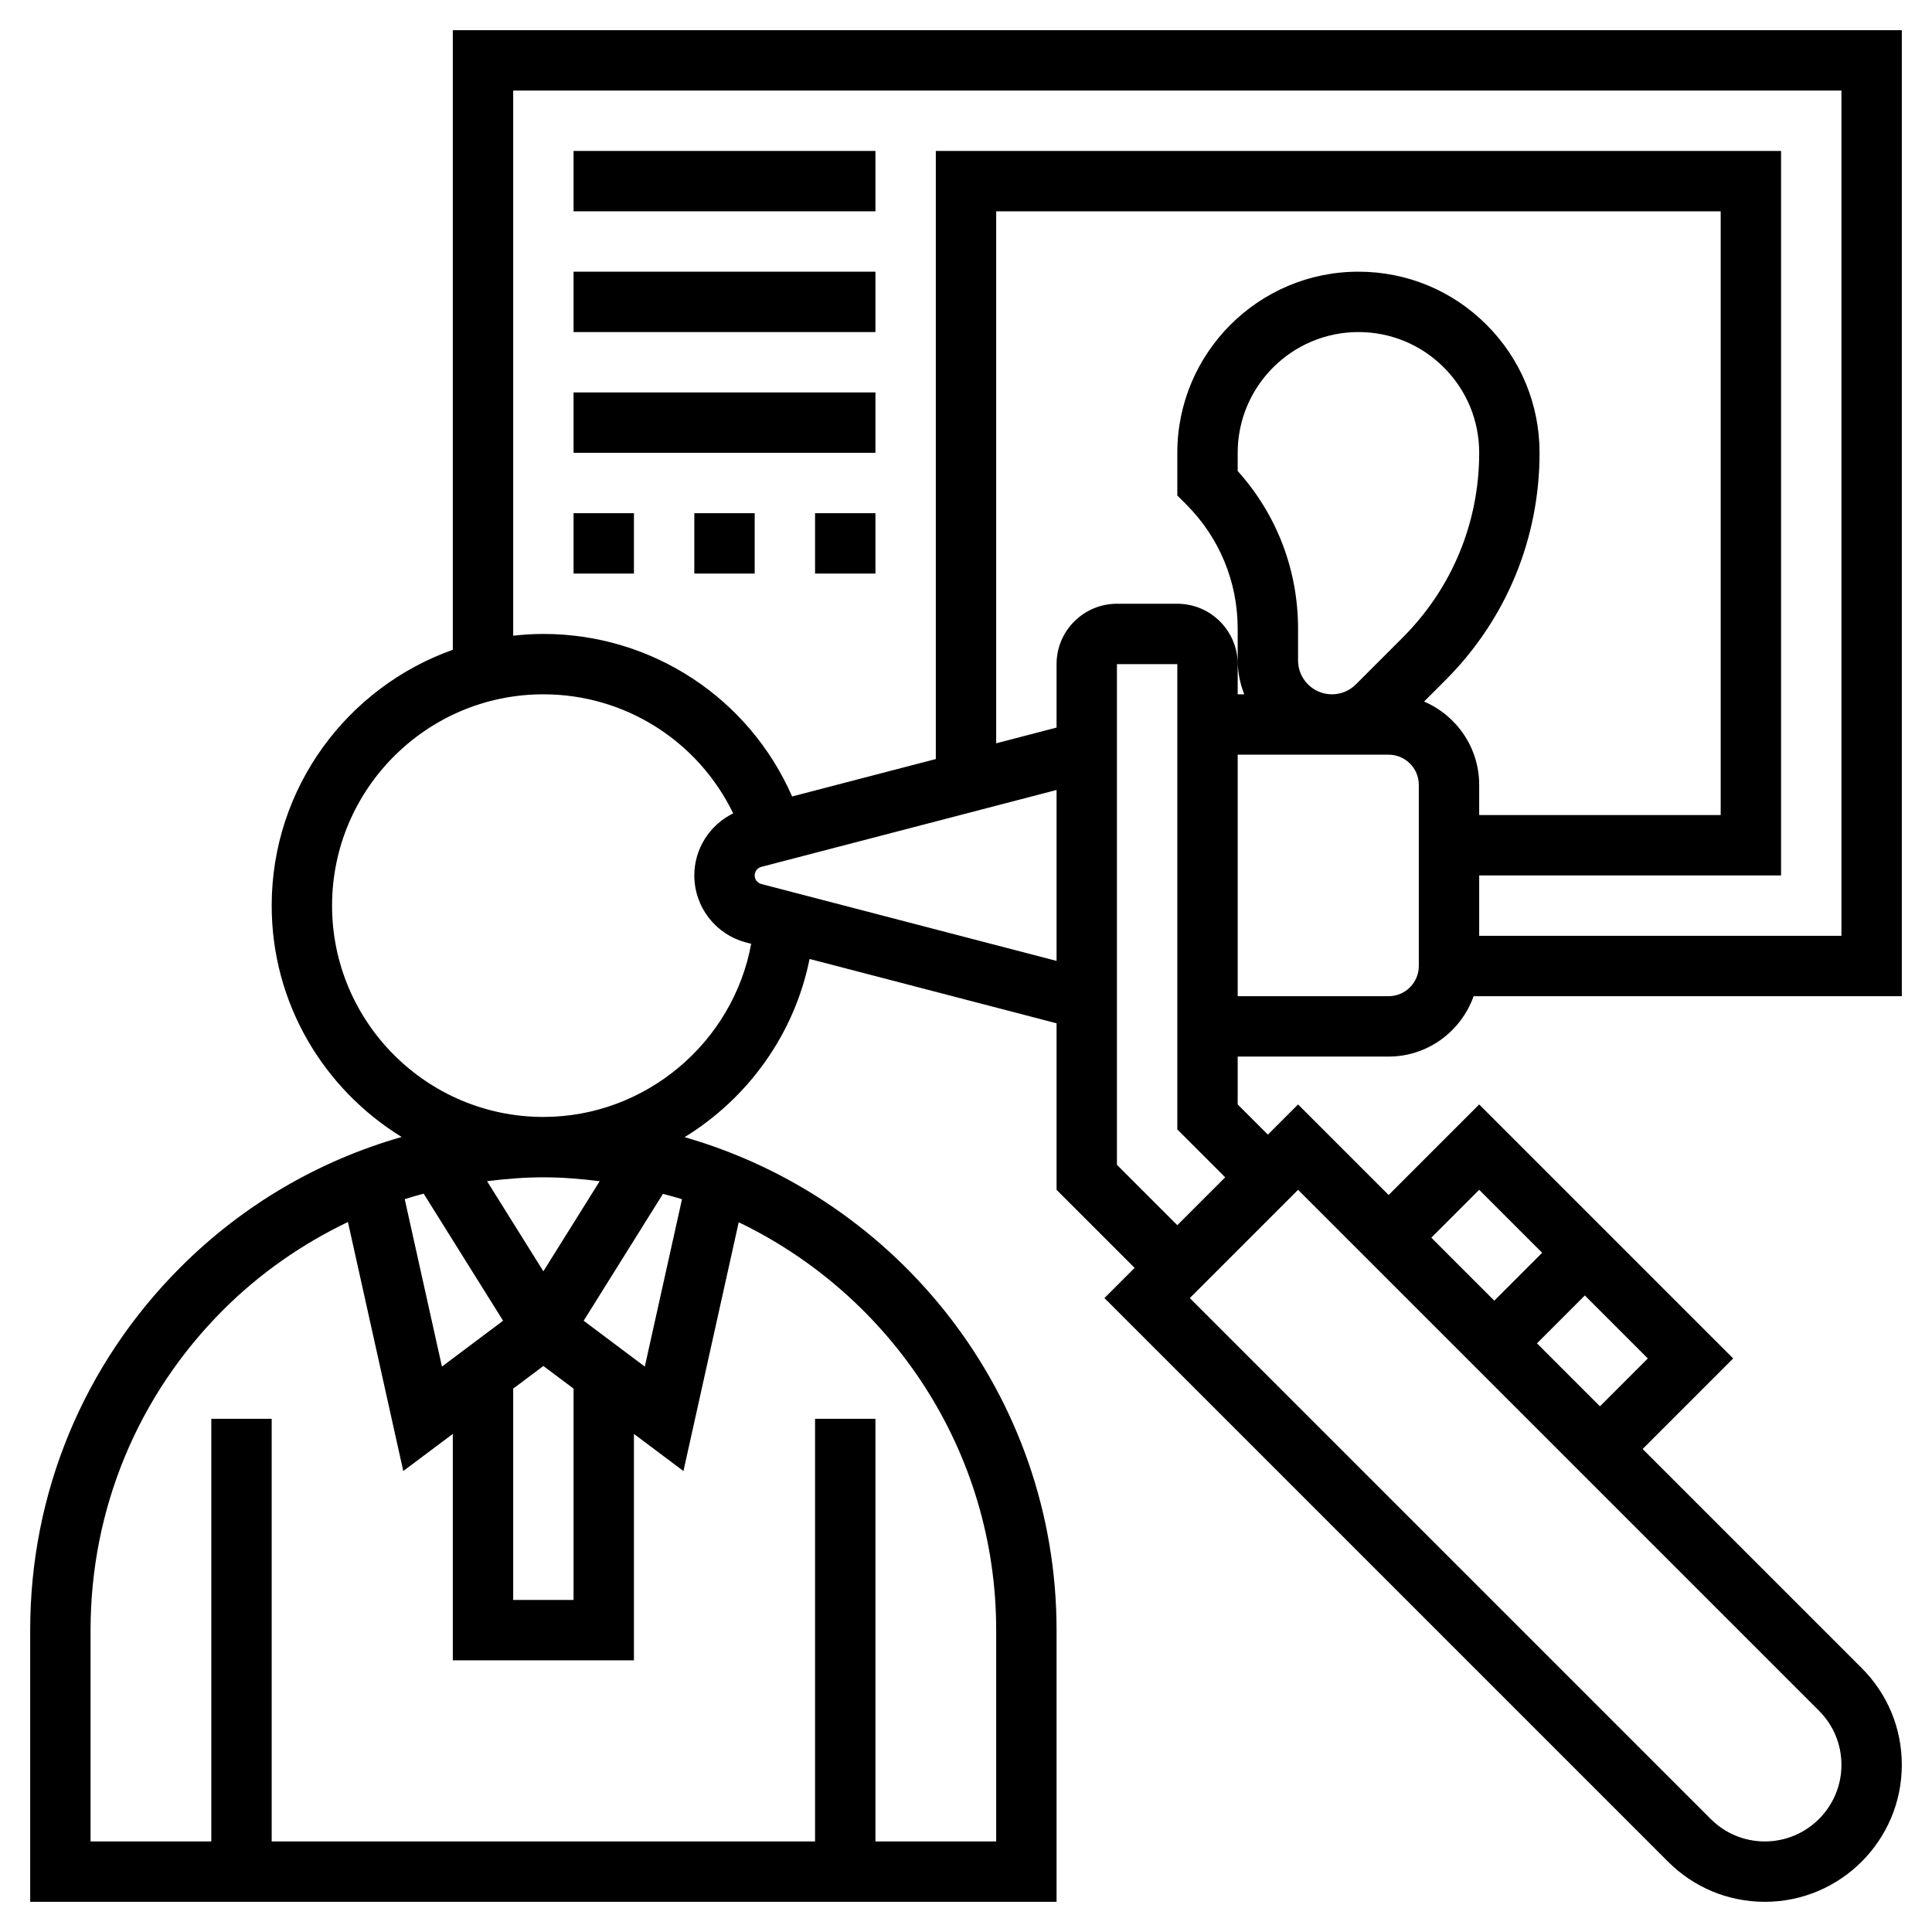 <svg id="Layer_5" enable-background="new 0 0 64 64" height="512" viewBox="0 0 64 64" width="512" xmlns="http://www.w3.org/2000/svg"><path d="m41 35h5c1.302 0 2.402-.839 2.816-2h14.184v-32h-48v20.525c-3.49 1.24-6 4.565-6 8.475 0 3.241 1.728 6.079 4.306 7.664-2.741.783-5.256 2.244-7.327 4.315-3.21 3.211-4.979 7.48-4.979 12.021v9h34v-9c0-7.75-5.218-14.292-12.322-16.33 2.096-1.286 3.638-3.405 4.14-5.903l8.182 2.131v5.516l2.586 2.586-1 1 18.671 18.671c.857.857 1.996 1.329 3.207 1.329 2.501 0 4.536-2.035 4.536-4.536 0-1.211-.472-2.351-1.329-3.207l-7.257-7.257 3-3-8.414-8.414-3 3-3-3-1 1-1-1zm-6-13v2.102l-2 .521v-17.623h24v20h-8v-1c0-1.238-.754-2.302-1.826-2.76l.704-.704c2.014-2.013 3.122-4.689 3.122-7.536 0-1.603-.625-3.11-1.758-4.243s-2.639-1.757-4.242-1.757h-.001c-3.308 0-5.999 2.692-5.999 6v1.414l.293.293c1.101 1.101 1.707 2.564 1.707 4.122v1.05c0 .396.082.772.217 1.121h-.217v-1c0-1.103-.897-2-2-2h-2c-1.103 0-2 .897-2 2zm8-.121v-1.05c0-1.949-.707-3.789-2-5.227v-.602c0-2.205 1.794-4 3.999-4h.001c1.068 0 2.073.416 2.828 1.171.756.756 1.172 1.761 1.172 2.829 0 2.312-.9 4.486-2.536 6.122l-1.55 1.55c-.212.211-.493.328-.793.328-.618 0-1.121-.503-1.121-1.121zm4 10.121c0 .551-.449 1-1 1h-5v-8h5c.551 0 1 .449 1 1zm-30-29h44v28h-12v-2h10v-24h-28v20.144l-4.76 1.24c-1.423-3.252-4.632-5.384-8.24-5.384-.338 0-.671.022-1 .059zm2.865 36.129-1.865 2.984-1.866-2.985c.616-.076 1.236-.128 1.866-.128.633 0 1.253.052 1.865.129zm2.727.597-1.232 5.544-2.025-1.519 2.626-4.203c.211.058.424.111.631.178zm-8.557-.184 2.63 4.209-2.025 1.519-1.233-5.547c.207-.067.417-.124.628-.181zm2.965 6.458 1-.75 1 .75v7h-2zm16 8v7h-4v-14h-2v14h-18v-14h-2v14h-4v-7c0-4.007 1.56-7.773 4.393-10.606 1.22-1.221 2.622-2.189 4.133-2.914l1.833 8.25 1.641-1.23v7.5h6v-7.5l1.64 1.23 1.831-8.241c5.036 2.422 8.529 7.559 8.529 13.511zm-15-17c-3.86 0-7-3.14-7-7s3.14-7 7-7c2.714 0 5.13 1.555 6.288 3.944-.775.379-1.288 1.168-1.288 2.056 0 1.044.706 1.957 1.716 2.22l.168.044c-.6 3.268-3.493 5.736-6.884 5.736zm7.22-7.716c-.13-.034-.22-.15-.22-.284s.09-.25.22-.284l9.78-2.547v5.662zm35.78 29.18c0 1.398-1.138 2.536-2.536 2.536-.677 0-1.314-.264-1.793-.743l-17.257-17.257 3.586-3.586 17.257 17.257c.479.479.743 1.116.743 1.793zm-8-11.878-2.086-2.086 1.586-1.586 2.086 2.086zm-4-7.172 2.086 2.086-1.586 1.586-2.086-2.086zm-10 1.172-2-2v-16.586h2v15.414l1.586 1.586z"/><path d="m19 5h10v2h-10z"/><path d="m19 9h10v2h-10z"/><path d="m19 13h10v2h-10z"/><path d="m27 17h2v2h-2z"/><path d="m23 17h2v2h-2z"/><path d="m19 17h2v2h-2z"/></svg>